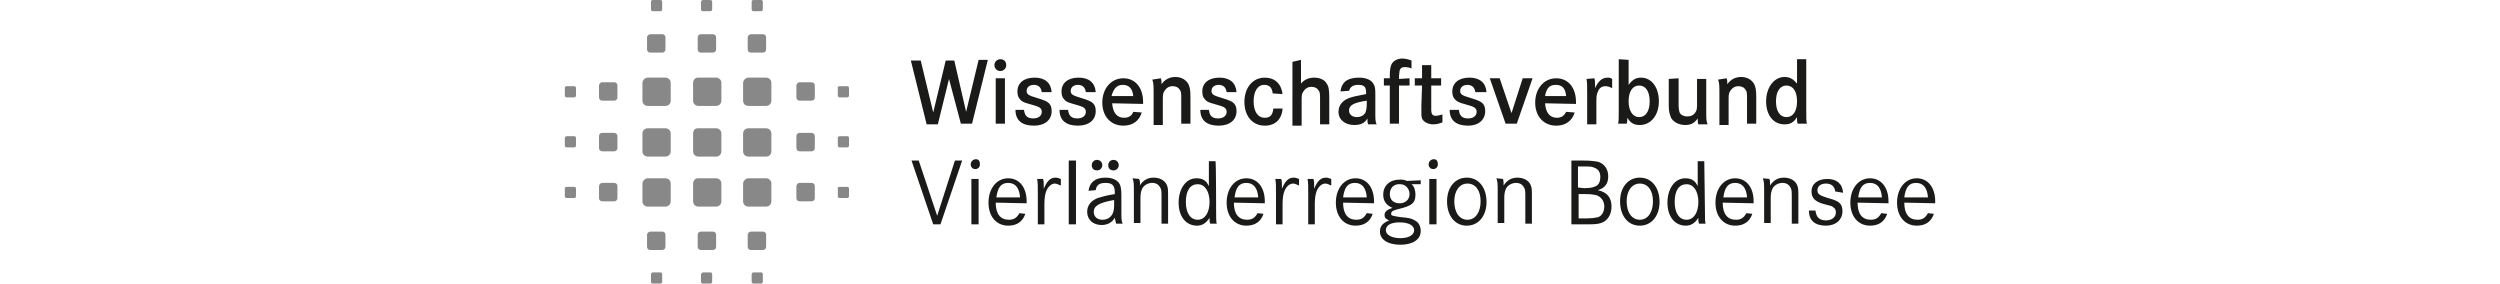 <svg xmlns="http://www.w3.org/2000/svg" viewBox="0 0 208.3 43.1" width="380"><path d="m54.1 9.2 1.9 7.9 1.9-7.9h1.3L61 17l1.9-7.9h1.4l-2.4 9.7h-1.7L58.4 12l-1.7 6.9H55l-2.4-9.7h1.5zm13 .7c0 .5-.4.9-.9.9s-.9-.4-.9-.9.4-.9.9-.9c.6 0 .9.4.9.9zm-.2 2v6.9h-1.4v-6.9h1.4zm5.6 2.1c-.1-.7-.5-1.1-1.2-1.1s-1.1.4-1.1.9.2.7 1.6 1.1c1 .3 1.5.5 1.8.8s.4.7.4 1.2c0 1.3-1 2.2-2.7 2.2-1.8 0-2.8-.8-2.8-2.4h1.3c.1.9.5 1.3 1.4 1.3.8 0 1.3-.4 1.3-1 0-.3-.1-.5-.4-.7-.2-.1-.4-.2-1.5-.5-.8-.2-1.2-.4-1.4-.7-.3-.3-.4-.7-.4-1.2 0-1.3 1-2.1 2.6-2.1s2.5.8 2.6 2.2h-1.5zm6.7 0c-.1-.7-.5-1.1-1.2-1.1s-1.1.4-1.1.9.2.7 1.6 1.1c1 .3 1.5.5 1.8.8s.4.7.4 1.2c0 1.3-1 2.2-2.7 2.2-1.8 0-2.8-.8-2.8-2.4h1.3c.1.9.5 1.3 1.4 1.3.8 0 1.3-.4 1.3-1 0-.3-.1-.5-.4-.7-.2-.1-.4-.2-1.5-.5-.8-.2-1.2-.4-1.4-.7-.3-.3-.4-.7-.4-1.2 0-1.3 1-2.1 2.6-2.1s2.5.8 2.6 2.2h-1.5zm4 1.7c.1 1.4.7 2.2 1.8 2.2.7 0 1.2-.3 1.4-.9l1.3.1c-.4 1.3-1.4 2-2.8 2-1.9 0-3.2-1.4-3.2-3.5s1.3-3.7 3.2-3.7c1.8 0 3 1.4 3 3.6v.3l-4.7-.1zm3.2-1.1c-.1-1.2-.7-1.7-1.6-1.7s-1.4.6-1.7 1.7h3.3zm4.2-2.7c.1.3.1.5.1.9.5-.7 1.2-1.1 2.1-1.1s1.6.4 2 1.1c.2.5.3.8.3 2v4h-1.4v-3.7c0-.8 0-1.2-.2-1.4-.2-.4-.6-.6-1.1-.6-.6 0-1 .3-1.3.8-.2.3-.2.7-.2 1.4V19h-1.4v-4.5c0-1.6 0-1.8-.2-2.4l1.3-.2zm10 2.1c-.1-.7-.5-1.1-1.2-1.1s-1.1.4-1.1.9.2.7 1.6 1.1c1 .3 1.5.5 1.8.8s.4.7.4 1.2c0 1.3-1 2.2-2.7 2.2-1.8 0-2.8-.8-2.8-2.4h1.3c.1.9.5 1.3 1.4 1.3.8 0 1.3-.4 1.3-1 0-.3-.1-.5-.4-.7-.2-.1-.4-.2-1.5-.5-.8-.2-1.2-.4-1.4-.7-.3-.3-.4-.7-.4-1.2 0-1.3 1-2.1 2.6-2.1s2.5.8 2.6 2.2h-1.5zm7 .2c-.1-.9-.5-1.3-1.3-1.3-1 0-1.6 1-1.6 2.5s.6 2.5 1.7 2.5c.8 0 1.2-.4 1.3-1.4h1.4c-.1 1.6-1.1 2.6-2.7 2.6-1.9 0-3.1-1.5-3.1-3.6s1.2-3.7 3.1-3.7c1.5 0 2.5.9 2.7 2.5l-1.5-.1zm4.3-5.1v3.6c.5-.6 1.2-.9 2-.9s1.6.3 1.9.9c.3.4.4.9.4 2.2v4h-1.4v-3.7c0-.8 0-1.2-.2-1.4-.2-.4-.6-.6-1.1-.6-.6 0-1 .3-1.3.8-.2.3-.2.7-.2 1.4v3.7h-1.4V9.4l1.3-.3zm6 4.8c.1-.7.3-1.1.7-1.5.5-.4 1.2-.6 2.1-.6 1.2 0 2 .4 2.3 1.1.2.4.2.8.2 1.6v2.7c0 .9 0 1.3.2 1.7h-1.3c-.1-.3-.1-.5-.1-.9-.4.7-1 1-2 1-1.4 0-2.4-.8-2.4-2 0-1 .6-1.7 1.6-2.1.6-.2 1-.3 2.6-.6v-.2c0-.9-.3-1.2-1.2-1.2-.8 0-1.2.3-1.4.9l-1.3.1zm4 1.4c-2 .3-2.7.7-2.7 1.5 0 .6.5 1 1.2 1 .6 0 1.1-.3 1.3-.7.1-.3.2-.6.2-1.3v-.5zm6.5-3.4V13h-1.6v5.8h-1.4V13h-.9v-1.1h.9v-.4c0-1 .1-1.4.3-1.8.3-.5.9-.8 1.6-.8.4 0 .9.1 1.4.3v1.2c-.5-.2-.8-.2-1.1-.2-.4 0-.6.2-.7.5 0 .2-.1.5-.1 1v.3l1.6-.1zm4.8 0V13h-1.5v3.6c0 .8.2 1 .7 1 .3 0 .6-.1 1-.2v1.2c-.5.2-.9.3-1.4.3-.7 0-1.3-.3-1.6-.7-.2-.3-.2-.6-.2-1.3V16l.1-3h-1.1v-1.1h1.1v-2h1.4v2h1.5zm5.2 2.1c-.1-.7-.5-1.1-1.2-1.1s-1.1.4-1.1.9.2.7 1.6 1.1c1 .3 1.5.5 1.8.8s.4.7.4 1.2c0 1.3-1 2.2-2.6 2.2-1.8 0-2.8-.8-2.8-2.4h1.4c.1.9.5 1.3 1.4 1.3.8 0 1.3-.4 1.3-1 0-.3-.1-.5-.4-.7-.2-.1-.4-.2-1.5-.5-.8-.2-1.1-.4-1.4-.7-.3-.3-.4-.7-.4-1.2 0-1.3 1-2.1 2.6-2.1s2.5.8 2.6 2.2h-1.7zm3.7-2.1 1.8 5.3 1.7-5.3h1.5l-2.4 6.9H143l-2.4-6.9h1.5zm6.9 3.8c.1 1.4.7 2.2 1.8 2.2.7 0 1.1-.3 1.4-.9l1.3.1c-.4 1.3-1.4 2-2.8 2-1.9 0-3.2-1.4-3.2-3.5s1.3-3.7 3.2-3.7c1.8 0 3 1.4 3 3.6v.3l-4.7-.1zm3.2-1.1c-.1-1.2-.6-1.7-1.6-1.7s-1.4.6-1.6 1.7h3.2zm4.3-2.7c.1.3.1.7.1 1.1v.4c.5-1.1 1.1-1.6 1.9-1.6.2 0 .4 0 .7.2v1.4c-.4-.2-.7-.3-1-.3-.6 0-1 .3-1.2.9-.2.4-.2.9-.2 1.7v3.2h-1.4v-4.7c0-1.5 0-1.6-.1-2.2l1.2-.1zm5.2-2.8v3.8c.6-.8 1.1-1.1 1.9-1.1 1.6 0 2.7 1.5 2.7 3.6s-1.2 3.6-2.9 3.6c-.9 0-1.4-.3-1.9-1.1 0 .4 0 .7-.1.9h-1.3c.1-.5.1-.8.1-1.9V9l1.5.1zm0 6.3c0 1.4.6 2.4 1.6 2.4s1.6-.9 1.6-2.4-.6-2.4-1.6-2.4-1.6.9-1.6 2.4zm7.6-3.5V16c0 .6.1 1 .2 1.2.2.3.6.5 1.1.5.6 0 1-.2 1.3-.7.2-.3.2-.7.2-1.3V12h1.4v4.8c0 1.5 0 1.5.2 2.1h-1.4c-.1-.2-.1-.5-.1-.9-.5.7-1 1-1.9 1s-1.7-.4-2.1-1c-.2-.4-.4-1-.4-1.9V12l1.5-.1zm7.3 0c.1.3.1.5.1.9.5-.7 1.2-1.1 2.1-1.1s1.6.4 2 1.1c.2.5.3.8.3 2v4h-1.4v-3.7c0-.8 0-1.2-.2-1.4-.2-.4-.6-.6-1.1-.6-.6 0-1 .3-1.3.8-.2.3-.2.7-.2 1.4V19h-1.4v-4.5c0-1.6 0-1.8-.2-2.4l1.3-.2zm12.1 4.8c0 1.4 0 1.7.1 2.1h-1.4c-.1-.3-.1-.5-.1-.7v-.3c-.5.8-1 1.1-1.9 1.1-1.7 0-2.8-1.4-2.8-3.5s1.2-3.7 2.8-3.7c.8 0 1.3.3 1.9 1V9h1.4v7.7zm-4.6-1.3c0 1.5.6 2.4 1.6 2.4s1.6-.9 1.6-2.4-.6-2.4-1.6-2.4-1.6.9-1.6 2.4zm-130.3 9 2.8 8.4 2.7-8.4h1.1l-3.3 9.7H56l-3.3-9.7h1.1zm9.3.6c0 .4-.3.7-.7.7s-.7-.3-.7-.7.3-.8.8-.8.6.4.6.8zm-.2 2.2v6.9h-1.1v-6.9h1.1zm2.6 3.6c0 1.7.7 2.6 2 2.6.8 0 1.2-.3 1.6-1l.9.1c-.4 1.2-1.3 1.8-2.6 1.8-1.8 0-3-1.4-3-3.5s1.2-3.7 3-3.7c1.7 0 2.8 1.4 2.8 3.5v.3l-4.7-.1zm3.7-.8c-.1-1.4-.7-2.2-1.8-2.2s-1.6.7-1.8 2.2h3.6zm3.5-2.8c.1.3.1.7.1 1.1v.4c.5-1.2 1-1.7 1.8-1.7.3 0 .5.1.8.2v1c-.5-.2-.7-.3-.9-.3-.5 0-1 .4-1.3 1.1-.2.5-.3 1.1-.3 2v3.1h-1v-4.5c0-1.6 0-1.7-.1-2.4h.9zm5-2.8v9.7h-1.1v-9.7h1.1zm1.9 4.6c.2-1.3 1-2 2.6-2 1.1 0 1.9.4 2.2 1.1.1.3.2.7.2 1.5v2.6c0 1 0 1.4.2 1.8h-1c-.1-.3-.1-.5-.2-.9-.4.7-1.1 1.1-2 1.1-1.3 0-2.2-.8-2.2-2 0-1 .6-1.7 1.6-2.1.7-.2 1.3-.4 2.6-.6v-.3c0-1-.4-1.4-1.4-1.4-.9 0-1.4.3-1.5 1.1l-1.1.1zm2.1-3.9c0 .4-.3.8-.8.8s-.8-.3-.8-.8c0-.4.3-.8.8-.8s.8.4.8.8zm1.8 5.3c-2.3.4-3.1.9-3.1 1.8 0 .7.5 1.2 1.3 1.2.7 0 1.2-.3 1.5-.8.2-.3.3-.8.3-1.5v-.7zm.7-5.3c0 .4-.3.8-.8.8s-.8-.3-.8-.8c0-.4.3-.8.8-.8s.8.4.8.8zm3.1 2.1c.1.3.2.6.1 1 .5-.8 1.2-1.2 2.1-1.2s1.7.4 2 1.1c.2.5.2.6.2 2V34h-1v-3.9c0-1 0-1.3-.2-1.6-.2-.4-.6-.7-1.2-.7s-1.2.3-1.5.8c-.2.4-.3.8-.3 1.5v3.8h-1v-4.5c0-1.6 0-1.7-.2-2.3l1 .1zM99 32c0 1.3 0 1.7.1 2h-1c-.1-.3-.1-.5-.1-.7v-.2c-.5.8-1.1 1.2-1.9 1.2-1.7 0-2.8-1.4-2.8-3.5s1.1-3.7 2.7-3.7c.9 0 1.5.3 1.9 1.2v-3.8h1c.1-.1.1 7.5.1 7.5zm-4.6-1.3c0 1.7.7 2.7 1.8 2.7s1.8-1.1 1.8-2.7-.7-2.7-1.8-2.7-1.8.9-1.8 2.7zm7.3.1c0 1.7.7 2.6 2 2.6.8 0 1.2-.3 1.6-1l.9.1c-.4 1.2-1.3 1.8-2.6 1.8-1.8 0-3-1.4-3-3.5s1.2-3.7 3-3.7c1.7 0 2.8 1.4 2.8 3.5v.3l-4.7-.1zm3.7-.8c-.1-1.4-.7-2.2-1.8-2.2s-1.6.7-1.8 2.2h3.6zm3.5-2.8c.1.3.1.7.1 1.1v.4c.5-1.2 1-1.7 1.8-1.7.3 0 .5.1.8.2v1c-.5-.2-.6-.3-.9-.3-.5 0-1 .4-1.3 1.1-.2.5-.3 1.1-.3 2v3.1h-1v-4.5c0-1.6 0-1.7-.1-2.4h.9zm4.9 0c.1.3.1.7.1 1.1v.4c.5-1.2 1-1.7 1.8-1.7.3 0 .5.1.8.2v1c-.5-.2-.6-.3-.9-.3-.5 0-1 .4-1.3 1.1-.2.5-.3 1.1-.3 2v3.1h-1v-4.5c0-1.6 0-1.7-.1-2.4h.9zm4.5 3.6c0 1.7.7 2.6 2 2.6.8 0 1.2-.3 1.6-1l.9.1c-.4 1.2-1.3 1.8-2.6 1.8-1.8 0-3-1.4-3-3.5s1.2-3.7 3-3.7c1.7 0 2.8 1.4 2.8 3.5v.3l-4.7-.1zm3.6-.8c-.1-1.4-.7-2.2-1.8-2.2s-1.6.7-1.8 2.2h3.6zm8.2-2h-1.4c.4.3.6.9.6 1.6s-.2 1.2-.7 1.5c-.3.2-.8.4-1.6.6-.7.2-.8.2-1 .3-.3.1-.4.3-.4.5 0 .3.2.3 1.4.5 1.3.1 1.7.2 2.2.5.6.3.9.9.9 1.6 0 1.3-1.2 2.1-3.1 2.1s-3.1-.8-3.1-2c0-.8.4-1.3 1.4-1.7-.5-.2-.7-.4-.7-.8 0-.5.3-.8 1.2-1.1-.9-.4-1.4-1-1.4-2 0-1.4 1-2.3 2.5-2.3.4 0 .7 0 1.1.2l2.1-.1v.6zm-5.3 7c0 .7.9 1.2 2.2 1.2s2.1-.5 2.1-1.2-.8-1.2-2.2-1.2c-1.3 0-2.1.4-2.1 1.2zm.6-5.5c0 .9.6 1.4 1.5 1.4s1.5-.6 1.5-1.4-.6-1.5-1.4-1.5c-1-.1-1.6.6-1.6 1.5zm7.3-4.5c0 .4-.3.7-.7.7s-.7-.3-.7-.7.3-.8.8-.8.6.4.6.8zm-.2 2.2v6.9h-1.1v-6.9h1.1zm7.6 3.5c0 2.1-1.2 3.6-3 3.6s-3-1.5-3-3.7c0-2.1 1.2-3.6 3-3.6s3 1.5 3 3.7zm-4.9-.1c0 1.7.8 2.8 2 2.8s2-1.1 2-2.8-.8-2.7-2-2.7-2 1.1-2 2.7zm7.4-3.4c.1.3.1.6.1 1 .5-.8 1.2-1.2 2.1-1.2s1.7.4 2 1.1c.2.5.2.6.2 2V34h-1v-3.9c0-1 0-1.3-.2-1.6-.2-.4-.6-.7-1.2-.7s-1.2.3-1.5.8c-.2.4-.3.8-.3 1.5v3.8h-1v-4.5c0-1.6 0-1.7-.2-2.3l1 .1zm12.1-2.8c1.3 0 1.8.1 2.4.2.9.3 1.5 1.1 1.5 2.2s-.5 1.8-1.6 2.1c1.4.3 2.1 1.1 2.1 2.5 0 1.2-.6 2.2-1.6 2.5-.6.2-1.2.2-2.8.2H153v-9.7h1.7zm.2 4.2c.9 0 1.4-.1 1.8-.3.5-.2.7-.8.7-1.4 0-.7-.3-1.2-.9-1.4-.4-.2-.7-.2-1.7-.2h-.8v3.2l.9.1zm.1 4.6c1.2 0 1.6-.1 2.1-.2.5-.2.9-.8.9-1.6s-.4-1.4-1.1-1.7c-.4-.1-.8-.2-1.8-.2h-1v3.7h.9zm11.4-2.5c0 2.1-1.2 3.6-3 3.6s-3-1.5-3-3.7c0-2.1 1.2-3.6 3-3.6s3 1.5 3 3.7zm-5-.1c0 1.7.8 2.8 2 2.8s2-1.1 2-2.8-.8-2.7-2-2.7-2 1.1-2 2.7zm11.9 1.4c0 1.3 0 1.7.1 2h-1c-.1-.3-.1-.5-.1-.7v-.2c-.5.8-1.1 1.2-1.9 1.2-1.7 0-2.8-1.4-2.8-3.5s1.1-3.7 2.7-3.7c.9 0 1.5.3 1.9 1.2v-3.8h1l.1 7.5zm-4.6-1.3c0 1.7.7 2.7 1.8 2.7s1.8-1.1 1.8-2.7-.7-2.7-1.8-2.7-1.8.9-1.8 2.7zm7.3.1c0 1.7.7 2.6 2 2.6.8 0 1.2-.3 1.6-1l.9.1c-.4 1.2-1.3 1.8-2.6 1.8-1.8 0-3-1.4-3-3.5s1.2-3.7 3-3.7c1.7 0 2.8 1.4 2.8 3.5v.3l-4.7-.1zm3.7-.8c-.1-1.4-.7-2.2-1.8-2.2s-1.6.7-1.8 2.2h3.6zm3.4-2.8c.1.3.1.6.1 1 .5-.8 1.2-1.2 2.1-1.2s1.7.4 2 1.1c.2.5.2.6.2 2V34h-1v-3.9c0-1 0-1.3-.2-1.6-.2-.4-.6-.7-1.2-.7s-1.2.3-1.5.8c-.2.4-.3.8-.3 1.5v3.8h-1v-4.5c0-1.6 0-1.7-.2-2.3l1 .1zm10 1.9c-.1-.8-.6-1.2-1.4-1.2-.8 0-1.3.4-1.3 1s.3.8 1.6 1.2c1.1.3 1.5.5 1.8.8s.4.7.4 1.2c0 1.3-1 2.2-2.5 2.2-1.7 0-2.6-.8-2.6-2.3h1c.1 1 .6 1.5 1.6 1.5.9 0 1.5-.5 1.5-1.2 0-.4-.1-.6-.4-.8-.2-.2-.3-.2-1.5-.5-1.3-.4-1.8-.9-1.8-1.9 0-1.2 1-1.9 2.4-1.9s2.3.7 2.4 2.1l-1.2-.2zm3.4 1.7c0 1.7.7 2.6 2 2.6.8 0 1.2-.3 1.6-1l.9.1c-.4 1.2-1.3 1.8-2.6 1.8-1.8 0-3-1.4-3-3.5s1.2-3.7 3-3.7c1.7 0 2.8 1.4 2.8 3.5v.3l-4.7-.1zm3.7-.8c-.1-1.4-.7-2.2-1.8-2.2s-1.6.7-1.8 2.2h3.6zm3.4.8c0 1.7.7 2.6 2 2.6.8 0 1.2-.3 1.6-1l.9.1c-.4 1.2-1.3 1.8-2.6 1.8-1.8 0-3-1.4-3-3.5s1.2-3.7 3-3.7c1.7 0 2.8 1.4 2.8 3.5v.3l-4.7-.1zm3.6-.8c-.1-1.4-.7-2.2-1.8-2.2s-1.6.7-1.8 2.2h3.6z" style="fill:#1a1a18"/><path d="M5.7 12.5h1.8c.3 0 .5.2.5.5v1.8c0 .3-.2.5-.5.5H5.7c-.3 0-.5-.2-.5-.5V13c0-.2.2-.5.5-.5zm6.9-.7h2.7c.4 0 .8.3.8.8v2.7c0 .4-.3.8-.8.8h-2.7c-.4 0-.8-.3-.8-.8v-2.7c0-.4.4-.8.8-.8zm7.6 0H23c.4 0 .8.3.8.8v2.7c0 .4-.3.8-.8.8h-2.7c-.4 0-.8-.3-.8-.8v-2.7c0-.4.3-.8.7-.8zm7.7 0h2.7c.4 0 .8.3.8.8v2.7c0 .4-.3.8-.8.8h-2.7c-.4 0-.8-.3-.8-.8v-2.7c0-.4.4-.8.8-.8zm-15.3 7.7h2.7c.4 0 .8.3.8.8V23c0 .4-.3.8-.8.8h-2.7c-.4 0-.8-.3-.8-.8v-2.7c0-.5.4-.8.8-.8zm15.3 0h2.7c.4 0 .8.3.8.8V23c0 .4-.3.8-.8.8h-2.7c-.4 0-.8-.3-.8-.8v-2.7c0-.5.4-.8.8-.8zm-15.3 7.6h2.7c.4 0 .8.3.8.8v2.7c0 .4-.3.8-.8.8h-2.7c-.4 0-.8-.3-.8-.8v-2.7c0-.4.4-.8.8-.8zm7.6 0H23c.4 0 .8.3.8.8v2.7c0 .4-.3.8-.8.8h-2.7c-.4 0-.8-.3-.8-.8v-2.7c0-.4.3-.8.7-.8zm7.7 0h2.7c.4 0 .8.3.8.8v2.7c0 .4-.3.8-.8.8h-2.7c-.4 0-.8-.3-.8-.8v-2.7c0-.4.4-.8.8-.8zM.3 13.1h1.1c.2 0 .3.1.3.3v1.1c0 .2-.1.3-.3.3H.3c-.2 0-.3-.1-.3-.3v-1.1c0-.2.1-.3.3-.3zm19.9 6.4H23c.4 0 .8.3.8.8V23c0 .4-.3.8-.8.8h-2.7c-.4 0-.8-.3-.8-.8v-2.7c0-.5.3-.8.7-.8zm-14.5.7h1.8c.3 0 .5.2.5.5v1.8c0 .3-.2.5-.5.5H5.7c-.3 0-.5-.2-.5-.5v-1.8c0-.3.2-.5.5-.5zm0 7.6h1.8c.3 0 .5.2.5.5v1.8c0 .3-.2.5-.5.5H5.7c-.3 0-.5-.2-.5-.5v-1.8c0-.2.2-.5.5-.5zm30-15.3h1.8c.3 0 .5.2.5.5v1.8c0 .3-.2.5-.5.5h-1.8c-.3 0-.5-.2-.5-.5V13c0-.2.2-.5.5-.5zm0 7.7h1.8c.3 0 .5.2.5.5v1.8c0 .3-.2.5-.5.5h-1.8c-.3 0-.5-.2-.5-.5v-1.8c0-.3.2-.5.5-.5zm0 7.6h1.8c.3 0 .5.2.5.5v1.8c0 .3-.2.5-.5.5h-1.8c-.3 0-.5-.2-.5-.5v-1.8c0-.2.2-.5.5-.5zM13 5.2h1.8c.3 0 .5.2.5.5v1.8c0 .3-.2.5-.5.5H13c-.3 0-.5-.2-.5-.5V5.7c0-.3.3-.5.5-.5zm7.7 0h1.8c.3 0 .5.2.5.5v1.8c0 .3-.2.5-.5.5h-1.8c-.3 0-.5-.2-.5-.5V5.7c0-.3.2-.5.5-.5zm7.6 0h1.8c.3 0 .5.2.5.5v1.8c0 .3-.2.5-.5.5h-1.8c-.3 0-.5-.2-.5-.5V5.7c0-.3.3-.5.5-.5zM13 35.2h1.8c.3 0 .5.2.5.5v1.8c0 .3-.2.5-.5.5H13c-.3 0-.5-.2-.5-.5v-1.8c0-.3.3-.5.5-.5zm7.7 0h1.8c.3 0 .5.2.5.5v1.8c0 .3-.2.5-.5.5h-1.8c-.3 0-.5-.2-.5-.5v-1.8c0-.3.2-.5.5-.5zm7.6 0h1.8c.3 0 .5.2.5.5v1.8c0 .3-.2.5-.5.5h-1.8c-.3 0-.5-.2-.5-.5v-1.8c0-.3.3-.5.5-.5zM.3 20.7h1.1c.2 0 .3.1.3.3v1.1c0 .2-.1.3-.3.3H.3c-.2 0-.3-.1-.3-.3V21c0-.1.1-.3.3-.3zm0 7.7h1.1c.2 0 .3.1.3.3v1.1c0 .2-.1.3-.3.3H.3c-.2 0-.3-.1-.3-.3v-1.1c0-.2.1-.3.3-.3zm41.5-15.3h1.1c.2 0 .3.1.3.3v1.1c0 .2-.1.3-.3.3h-1.1c-.2 0-.3-.1-.3-.3v-1.1c-.1-.2.1-.3.3-.3zm0 7.6h1.1c.2 0 .3.1.3.3v1.1c0 .2-.1.3-.3.3h-1.1c-.2 0-.3-.1-.3-.3V21c-.1-.1.1-.3.3-.3zm0 7.7h1.1c.2 0 .3.1.3.3v1.1c0 .2-.1.3-.3.3h-1.1c-.2 0-.3-.1-.3-.3v-1.1c-.1-.2.1-.3.3-.3zM13.4 0h1.1c.2 0 .3.1.3.3v1.1c0 .2-.1.3-.3.3h-1.1c-.2 0-.3-.1-.3-.3V.3c0-.2.1-.3.3-.3zM21 0h1.1c.2 0 .3.1.3.3v1.1c0 .2-.1.3-.3.3H21c-.2 0-.3-.1-.3-.3V.3c0-.2.2-.3.3-.3zm7.7 0h1.1c.2 0 .3.1.3.3v1.1c0 .2-.1.3-.3.3h-1.1c-.2 0-.3-.1-.3-.3V.3c0-.2.1-.3.3-.3zM13.4 41.4h1.1c.2 0 .3.1.3.3v1.1c0 .2-.1.3-.3.3h-1.1c-.2 0-.3-.1-.3-.3v-1.1c0-.1.1-.3.3-.3zm7.6 0h1.1c.2 0 .3.1.3.3v1.1c0 .2-.1.3-.3.3H21c-.2 0-.3-.1-.3-.3v-1.1c0-.1.2-.3.3-.3zm7.7 0h1.1c.2 0 .3.1.3.3v1.1c0 .2-.1.3-.3.3h-1.1c-.2 0-.3-.1-.3-.3v-1.1c0-.1.1-.3.3-.3z" style="fill:#888"/></svg>